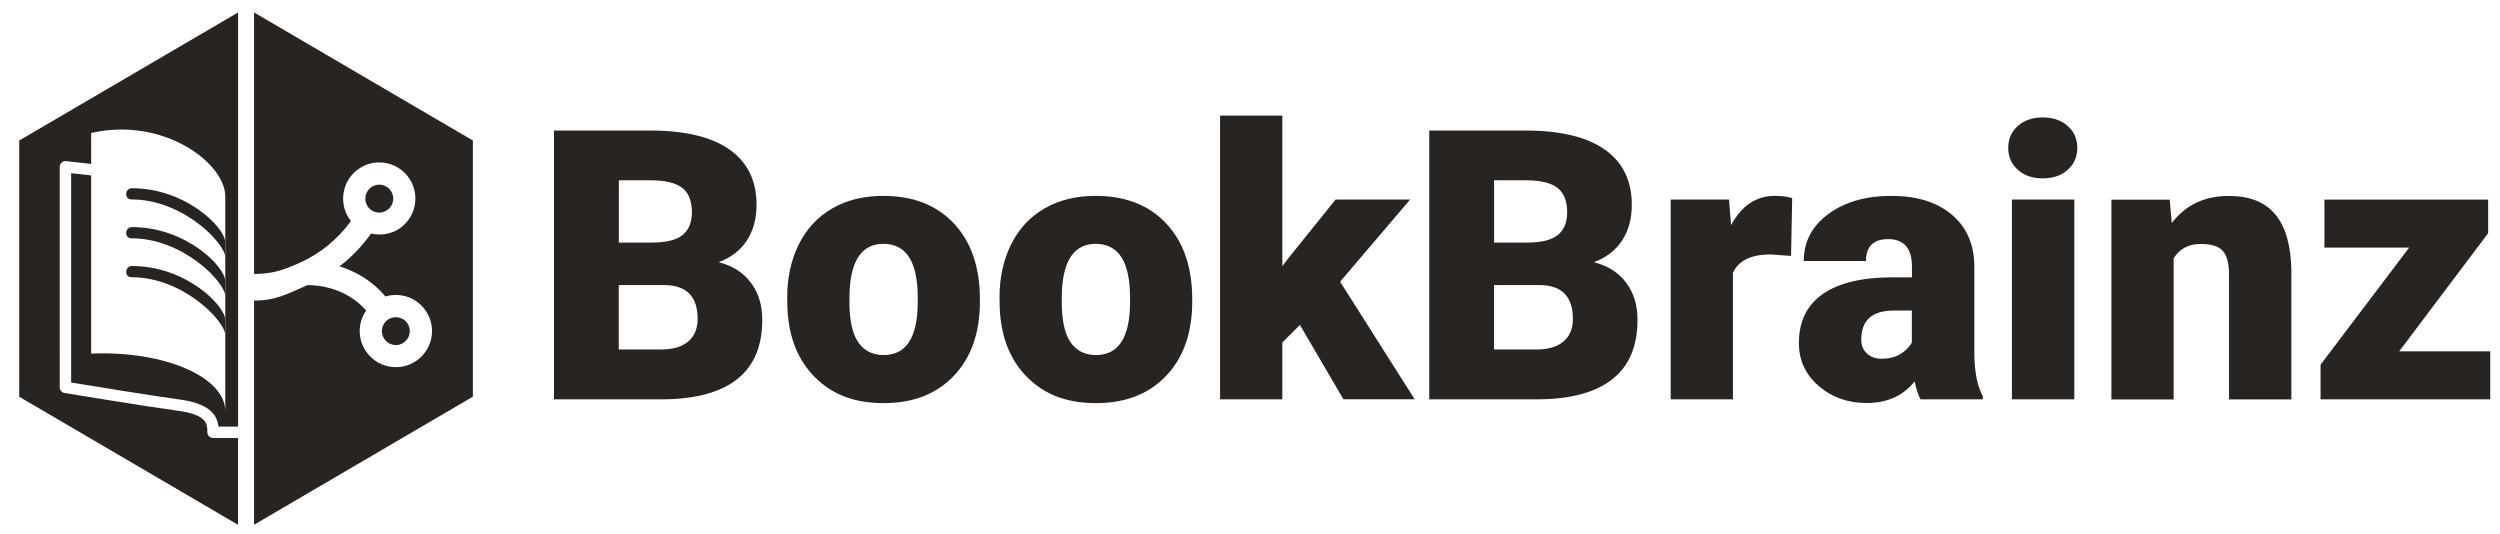 <?xml version="1.0" encoding="UTF-8"?>
<svg id="Layer_1" data-name="Layer 1" xmlns="http://www.w3.org/2000/svg" width="468.41" height="100" viewBox="0 0 468.41 100">
  <defs>
    <style>
      .cls-1 {
        fill: #282422;
        stroke-width: 0px;
      }
    </style>
  </defs>
  <g>
    <g>
      <path class="cls-1" d="m47.6,2.33v49c3,0,5.09-.51,8.62-2.12h.01c3.81-1.73,7-4.35,9.52-7.79-.15-.19-.29-.39-.42-.6-1.99-3.16-1.04-7.34,2.11-9.34,1.08-.69,2.33-1.05,3.62-1.05,2.33,0,4.47,1.18,5.72,3.15,2,3.15,1.05,7.34-2.1,9.35-1.53.96-3.42,1.23-5.16.83-1.7,2.38-3.67,4.44-5.91,6.15,2.78.86,5.97,2.51,8.6,5.64.63-.19,1.29-.29,1.96-.29,2.34,0,4.48,1.18,5.72,3.15.97,1.52,1.29,3.33.89,5.09-.4,1.77-1.46,3.28-3,4.25-1.08.68-2.33,1.04-3.61,1.04-2.34,0-4.48-1.18-5.72-3.15-1.5-2.36-1.35-5.31.16-7.47-4.03-4.56-9.62-4.77-10.99-4.75-4.08,1.77-6.02,2.9-10.02,2.9v42l41-24V26.33L47.6,2.33Z"/>
      <path class="cls-1" d="m69.68,39.44c.42.26.9.39,1.39.39s.98-.14,1.39-.4c1.22-.77,1.59-2.4.82-3.61-.49-.77-1.32-1.22-2.22-1.22-.5,0-.97.14-1.4.41-1.22.77-1.58,2.39-.81,3.62.21.33.49.6.83.82Z"/>
      <path class="cls-1" d="m74.17,64.65c.49,0,.98-.14,1.39-.41.6-.38,1.01-.96,1.16-1.64.15-.68.03-1.37-.34-1.97-.74-1.17-2.4-1.57-3.61-.81l-.12.08c-1.13.8-1.44,2.35-.69,3.53.48.76,1.3,1.22,2.21,1.22Z"/>
    </g>
    <g>
      <path class="cls-1" d="m16.95,32.85l-3.62-.4v39.22c3.36.55,15.26,2.5,20.23,3.17,5.66.76,7.09,2.81,7.38,5.09h3.67V2.33L3.6,26.33v48l41,24v-16.27h-4.68c-.59,0-1.07-.48-1.07-1.07,0-1.54,0-3.29-5.58-4.04-5.82-.78-21.04-3.3-21.19-3.32-.52-.08-.89-.53-.89-1.05V31.25c0-.3.13-.59.36-.8.23-.2.53-.3.83-.26l4.7.52v-5.79c13.46-3.11,25.13,5.6,25.13,11.88v40.24c0-6.35-11.32-11.37-25.13-10.79v-33.41s-.08.01-.12.01Z"/>
      <path class="cls-1" d="m42.2,48.19v-2.8c0-2.69-7.34-10.12-17.46-10.12h-.04c-.56,0-1.03.44-1.05,1.01-.02.58.24,1.09,1.01,1.09,9.68,0,17.54,8.26,17.54,10.82Z"/>
      <path class="cls-1" d="m24.66,44.65c9.68,0,17.54,8.26,17.54,10.82v-2.8c0-2.69-7.34-10.12-17.46-10.12h-.04c-.56,0-1.03.44-1.05,1.01-.02.58.24,1.09,1.01,1.09Z"/>
      <path class="cls-1" d="m24.66,51.94c9.68,0,17.54,8.26,17.54,10.82v-2.8c0-2.69-7.34-10.12-17.46-10.12h-.04c-.56,0-1.03.44-1.05,1.01-.02.58.24,1.09,1.01,1.09Z"/>
    </g>
  </g>
  <g>
    <path class="cls-1" d="m103.8,74.82V24.46h18.09c6.48,0,11.41,1.19,14.79,3.56,3.38,2.38,5.07,5.82,5.07,10.34,0,2.61-.6,4.83-1.8,6.68-1.2,1.84-2.96,3.21-5.29,4.08,2.63.69,4.65,1.98,6.05,3.87,1.41,1.89,2.11,4.2,2.11,6.92,0,4.94-1.56,8.64-4.69,11.12-3.12,2.48-7.75,3.74-13.89,3.79h-20.44Zm12.14-29.37h6.33c2.65-.02,4.54-.51,5.67-1.46s1.7-2.35,1.7-4.2c0-2.13-.61-3.66-1.83-4.6s-3.19-1.41-5.91-1.41h-5.95v11.66Zm0,7.96v12.07h7.96c2.19,0,3.87-.5,5.05-1.5s1.76-2.42,1.76-4.24c0-4.2-2.09-6.31-6.26-6.33h-8.51Z"/>
    <path class="cls-1" d="m147.49,55.76c0-3.74.73-7.06,2.18-9.98,1.45-2.92,3.54-5.16,6.26-6.73,2.72-1.57,5.92-2.35,9.58-2.35,5.6,0,10.02,1.74,13.25,5.21,3.23,3.47,4.84,8.19,4.84,14.17v.42c0,5.83-1.62,10.46-4.86,13.89-3.24,3.42-7.63,5.14-13.16,5.14s-9.6-1.6-12.83-4.79c-3.23-3.19-4.97-7.52-5.22-12.99l-.03-1.97Zm11.66.73c0,3.46.54,6,1.63,7.61s2.69,2.42,4.81,2.42c4.15,0,6.27-3.19,6.36-9.58v-1.18c0-6.71-2.14-10.07-6.43-10.07-3.9,0-6.01,2.89-6.33,8.68l-.04,2.11Z"/>
    <path class="cls-1" d="m187.27,55.76c0-3.74.73-7.06,2.18-9.98,1.45-2.92,3.54-5.16,6.26-6.73,2.72-1.57,5.92-2.35,9.58-2.35,5.6,0,10.02,1.74,13.25,5.21,3.23,3.47,4.84,8.19,4.84,14.17v.42c0,5.83-1.62,10.46-4.86,13.89-3.24,3.42-7.63,5.14-13.16,5.14s-9.6-1.6-12.83-4.79c-3.23-3.19-4.97-7.52-5.22-12.99l-.03-1.97Zm11.66.73c0,3.46.54,6,1.63,7.61s2.69,2.42,4.81,2.42c4.15,0,6.27-3.19,6.36-9.58v-1.18c0-6.71-2.14-10.07-6.43-10.07-3.9,0-6.01,2.89-6.33,8.68l-.04,2.11Z"/>
    <path class="cls-1" d="m243.55,60.88l-3.29,3.29v10.65h-11.66V21.66h11.66v28.22l1.18-1.56,8.79-10.93h13.97l-13.11,15.39,13.97,22.03h-13.35l-8.16-13.94Z"/>
    <path class="cls-1" d="m267.79,74.82V24.46h18.09c6.48,0,11.41,1.19,14.79,3.56,3.38,2.38,5.07,5.82,5.07,10.34,0,2.61-.6,4.83-1.8,6.68-1.2,1.84-2.96,3.21-5.29,4.08,2.63.69,4.65,1.98,6.05,3.87,1.41,1.89,2.11,4.2,2.11,6.92,0,4.94-1.56,8.64-4.69,11.12-3.12,2.48-7.75,3.74-13.89,3.79h-20.44Zm12.14-29.37h6.33c2.65-.02,4.54-.51,5.67-1.46s1.7-2.35,1.7-4.2c0-2.13-.61-3.66-1.83-4.6s-3.19-1.41-5.91-1.41h-5.95v11.66Zm0,7.96v12.07h7.96c2.19,0,3.87-.5,5.05-1.5s1.76-2.42,1.76-4.24c0-4.2-2.09-6.31-6.26-6.33h-8.51Z"/>
    <path class="cls-1" d="m335.59,47.95l-3.84-.28c-3.67,0-6.02,1.15-7.06,3.46v23.69h-11.66v-37.43h10.93l.38,4.81c1.96-3.67,4.69-5.5,8.2-5.5,1.25,0,2.33.14,3.25.42l-.21,10.83Z"/>
    <path class="cls-1" d="m359.84,74.82c-.42-.76-.78-1.88-1.11-3.36-2.14,2.7-5.14,4.05-8.99,4.05-3.53,0-6.53-1.07-8.99-3.2-2.47-2.13-3.7-4.81-3.7-8.04,0-4.06,1.5-7.12,4.5-9.2,3-2.08,7.36-3.11,13.08-3.11h3.6v-1.98c0-3.45-1.49-5.18-4.46-5.18-2.77,0-4.15,1.37-4.15,4.1h-11.66c0-3.62,1.54-6.55,4.62-8.81,3.08-2.26,7-3.39,11.78-3.39s8.54,1.16,11.31,3.49c2.77,2.33,4.19,5.52,4.25,9.58v16.57c.05,3.44.58,6.07,1.59,7.89v.59h-11.66Zm-7.3-7.61c1.45,0,2.66-.31,3.61-.93.96-.62,1.64-1.33,2.06-2.11v-5.98h-3.39c-4.06,0-6.09,1.82-6.09,5.46,0,1.06.36,1.92,1.07,2.58.71.66,1.62.99,2.73.99Z"/>
    <path class="cls-1" d="m376.27,27.71c0-1.67.6-3.04,1.8-4.11s2.76-1.6,4.67-1.6,3.47.53,4.67,1.6c1.2,1.07,1.8,2.44,1.8,4.11s-.6,3.04-1.8,4.11c-1.2,1.07-2.76,1.6-4.67,1.6s-3.47-.53-4.67-1.6c-1.2-1.07-1.8-2.44-1.8-4.11Zm12.38,47.11h-11.69v-37.43h11.69v37.43Z"/>
    <path class="cls-1" d="m406.53,37.4l.38,4.39c2.58-3.39,6.15-5.08,10.69-5.08,3.9,0,6.81,1.16,8.73,3.49s2.92,5.83,2.99,10.52v24.11h-11.69v-23.62c0-1.89-.38-3.28-1.14-4.17-.76-.89-2.14-1.33-4.15-1.33-2.28,0-3.98.9-5.08,2.7v26.43h-11.66v-37.43h10.93Z"/>
    <path class="cls-1" d="m449.53,65.83h17.05v8.99h-31.79v-6.5l16.6-21.93h-15.88v-8.99h30.68v6.29l-16.67,22.14Z"/>
  </g>
</svg>